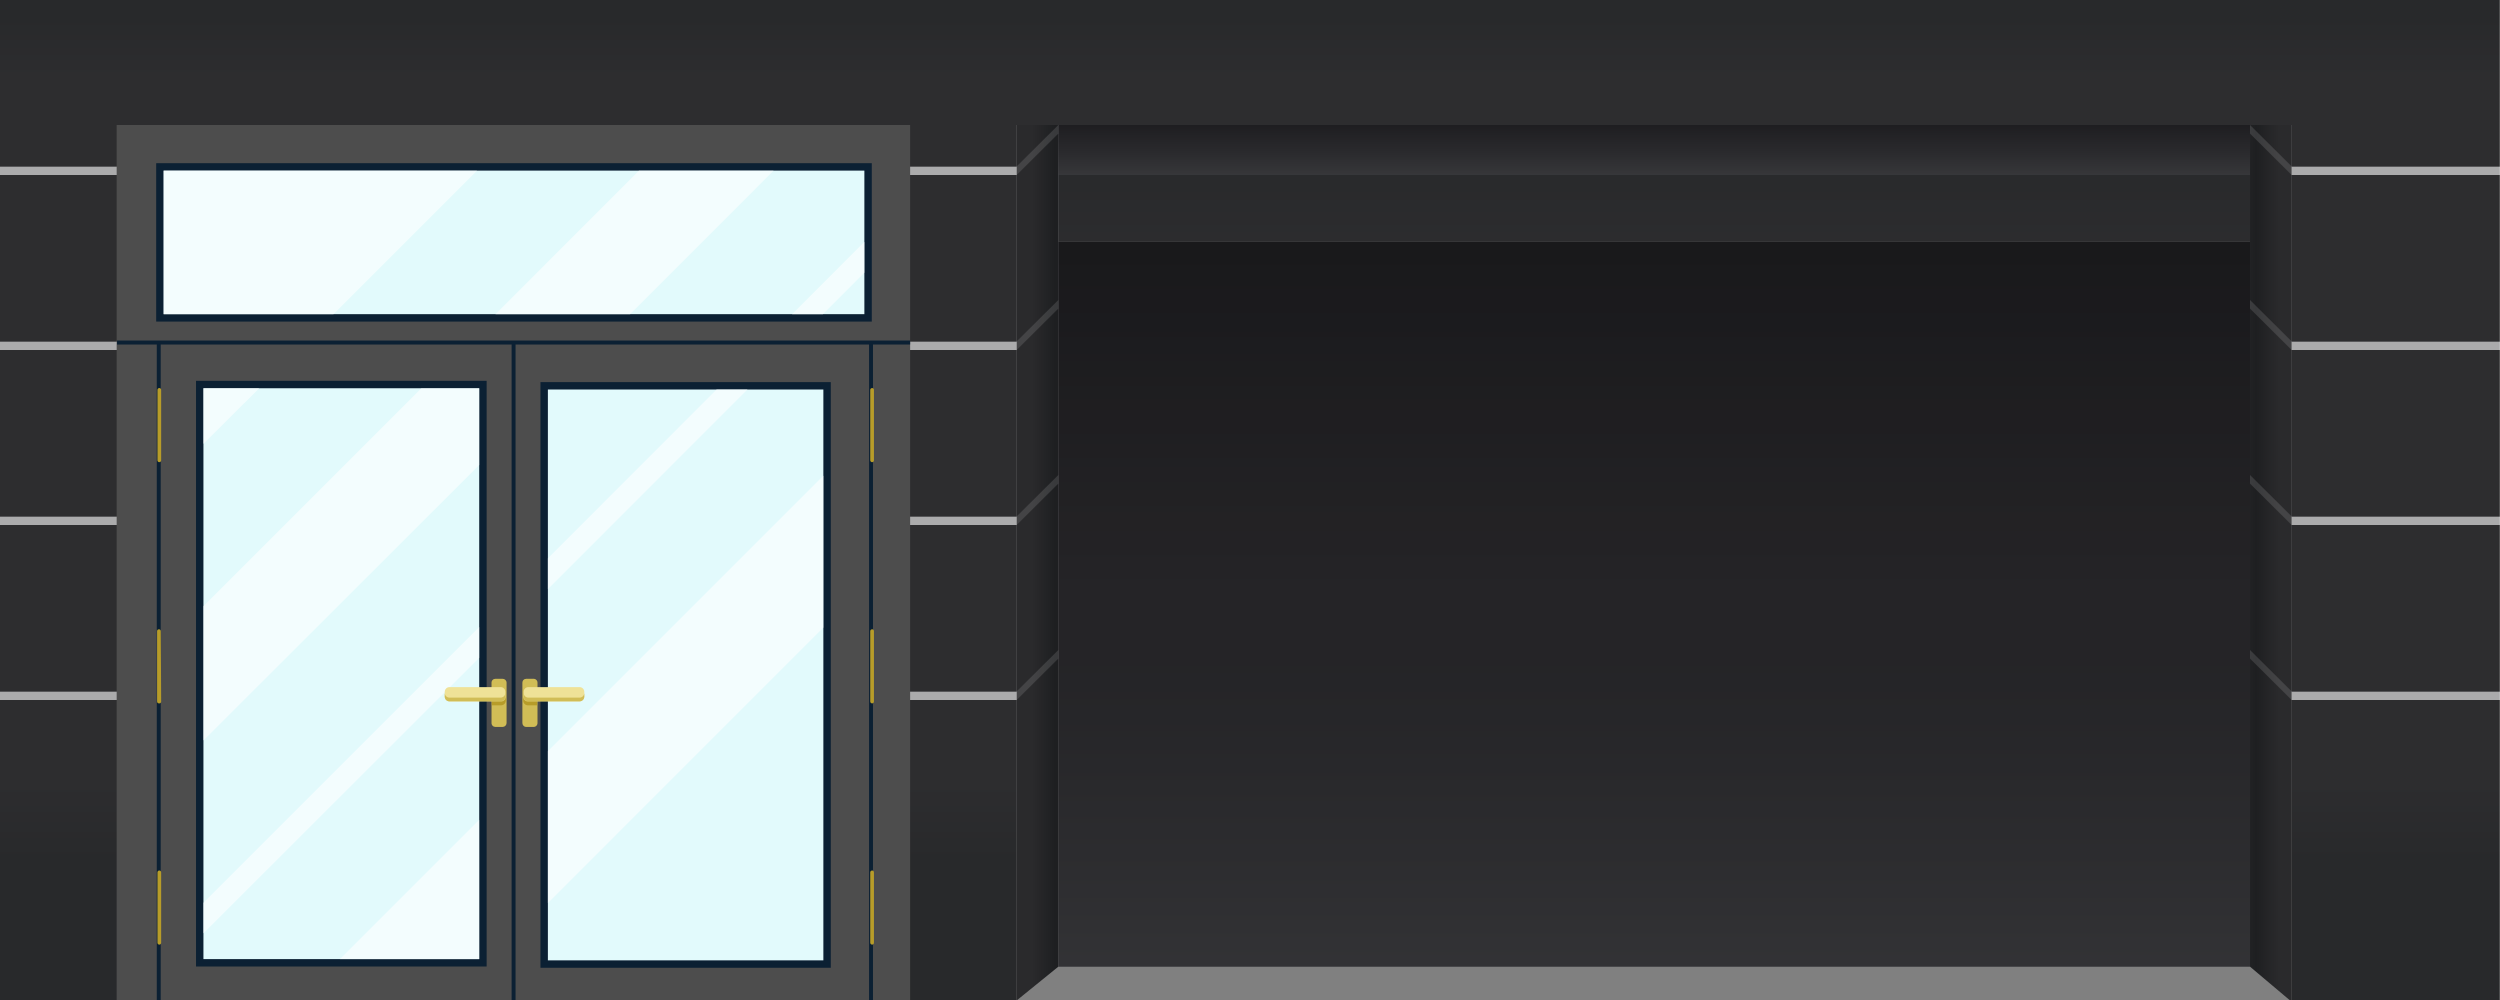 <svg width="300" height="120" viewBox="0 0 300 120" fill="none" xmlns="http://www.w3.org/2000/svg">
<rect x="0" y="0" width="300" height="120" fill="#808080" stroke="none"/>
<g clip-path="url(#clip0_401_26901)">
<path d="M0 0V120H73.053H121.997V15H275V120H299.947V0H0Z" fill="url(#paint0_linear_401_26901)"/>
<path d="M127 116V15H122V120H122.07L127 116Z" fill="url(#paint1_linear_401_26901)"/>
<path d="M275 15H270V116L274.743 120H275V15Z" fill="url(#paint2_linear_401_26901)"/>
<path d="M270 15H127V29H270V15Z" fill="url(#paint3_linear_401_26901)"/>
<path style="mix-blend-mode:multiply" opacity="0.5" d="M270 15H127V21H270V15Z" fill="url(#paint4_linear_401_26901)"/>
<path d="M270 29H127V116H270V29Z" fill="url(#paint5_linear_401_26901)"/>
<path style="mix-blend-mode:multiply" opacity="0.2" d="M270 29H127V116H270V29Z" fill="url(#paint6_linear_401_26901)"/>
<path opacity="0.6" d="M122 20H0V21H122V20Z" fill="white"/>
<path opacity="0.6" d="M300 20H275V21H300V20Z" fill="white"/>
<path opacity="0.6" d="M122 41H0V42H122V41Z" fill="white"/>
<path opacity="0.6" d="M300 41H275V42H300V41Z" fill="white"/>
<path opacity="0.6" d="M122 62H0V63H122V62Z" fill="white"/>
<path opacity="0.6" d="M300 62H275V63H300V62Z" fill="white"/>
<path opacity="0.6" d="M122 83H0V84H122V83Z" fill="white"/>
<path opacity="0.6" d="M300 83H275V84H300V83Z" fill="white"/>
<g opacity="0.2">
<path opacity="0.6" d="M270 15L275 19.966V21L270 16.034V15Z" fill="white"/>
<path opacity="0.6" d="M270 36L275 40.966V42L270 37.034V36Z" fill="white"/>
<path opacity="0.6" d="M270 57L275 61.966V63L270 58.034V57Z" fill="white"/>
<path opacity="0.6" d="M270 78L275 82.966V84L270 79.034V78Z" fill="white"/>
</g>
<g opacity="0.2">
<path opacity="0.6" d="M127 78L122 82.966V84L127 79.034V78Z" fill="white"/>
<path opacity="0.6" d="M127 57L122 61.966V63L127 58.034V57Z" fill="white"/>
<path opacity="0.6" d="M127 15L122 19.966V21L127 16.034V15Z" fill="white"/>
<path opacity="0.6" d="M127 36L122 40.966V42L127 37.034V36Z" fill="white"/>
</g>
<g clip-path="url(#clip1_401_26901)">
<path d="M109.216 15H14V120.004H109.216V15Z" fill="#4D4D4D"/>
<path d="M104.615 19.583H18.743V38.59H104.615V19.583Z" fill="#0B2033"/>
<path d="M103.725 20.473H19.633V37.7H103.725V20.473Z" fill="#E2FAFC"/>
<path d="M58.396 45.7H23.522V115.982H58.396V45.7Z" fill="#0B2033"/>
<path d="M57.506 46.59H24.412V115.092H57.506V46.59Z" fill="#E2FAFC"/>
<path d="M99.694 45.852H64.856V116.133H99.694V45.852Z" fill="#0B2033"/>
<path d="M98.804 46.742H65.746V115.243H98.804V46.742Z" fill="#E2FAFC"/>
<path opacity="0.6" d="M40.011 37.709H19.633V20.473H57.239L40.011 37.709ZM103.725 32.717V29.024L95.049 37.709H98.742L103.725 32.717ZM92.833 20.473H76.682L59.454 37.709H75.606L92.833 20.473ZM57.506 55.8V46.59H50.565L24.411 72.743V88.859L57.506 55.8ZM57.506 78.937V75.244L24.411 108.338V111.996L57.506 78.937ZM40.794 115.092H57.506V98.381L40.794 115.092ZM31.121 46.572H24.411V53.264L31.121 46.572ZM89.71 46.724H86.008L65.746 67.004V70.697L89.71 46.724ZM98.804 75.306V57.082L65.746 90.14V108.365C76.774 97.348 87.794 86.329 98.804 75.306Z" fill="white"/>
<path d="M109.216 40.868H14.044V41.34H109.216V40.868Z" fill="#0B2033"/>
<path d="M61.866 41.109H61.394V120.04H61.866V41.109Z" fill="#0B2033"/>
<path d="M19.286 41.109H18.814V120.04H19.286V41.109Z" fill="#0B2033"/>
<path d="M104.758 41.109H104.286V120.04H104.758V41.109Z" fill="#0B2033"/>
<path d="M58.983 86.759C58.981 86.82 58.992 86.88 59.014 86.937C59.036 86.993 59.07 87.045 59.112 87.089C59.154 87.133 59.204 87.168 59.26 87.192C59.316 87.216 59.376 87.229 59.436 87.231H60.326C60.45 87.228 60.567 87.177 60.654 87.089C60.74 87.001 60.789 86.882 60.789 86.759V81.927C60.789 81.803 60.74 81.685 60.654 81.597C60.567 81.508 60.45 81.458 60.326 81.455H59.436C59.376 81.457 59.316 81.47 59.26 81.494C59.204 81.518 59.154 81.553 59.112 81.597C59.07 81.641 59.036 81.693 59.014 81.749C58.992 81.806 58.981 81.866 58.983 81.927V86.759Z" fill="#D1BD56"/>
<path d="M60.078 82.452H53.938C53.623 82.452 53.368 82.707 53.368 83.022V83.591C53.368 83.906 53.623 84.161 53.938 84.161H60.078C60.392 84.161 60.647 83.906 60.647 83.591V83.022C60.647 82.707 60.392 82.452 60.078 82.452Z" fill="#EFE297"/>
<path d="M60.068 83.716H53.937C53.786 83.716 53.641 83.656 53.535 83.549C53.428 83.442 53.368 83.297 53.368 83.146V83.591C53.367 83.667 53.38 83.742 53.408 83.812C53.437 83.882 53.478 83.946 53.531 84C53.584 84.053 53.648 84.096 53.717 84.125C53.787 84.155 53.862 84.17 53.937 84.17H60.068C60.222 84.17 60.369 84.109 60.477 84C60.586 83.892 60.647 83.745 60.647 83.591V83.146C60.645 83.298 60.583 83.443 60.474 83.549C60.366 83.656 60.22 83.716 60.068 83.716Z" fill="#D1BD56"/>
<path d="M60.122 84.196H59.027V84.641H60.122C60.274 84.641 60.419 84.582 60.528 84.475C60.636 84.368 60.698 84.224 60.7 84.072V83.627C60.698 83.779 60.636 83.923 60.528 84.03C60.419 84.136 60.274 84.196 60.122 84.196Z" fill="#B79C29"/>
<path d="M64.5 86.759C64.501 86.82 64.49 86.882 64.467 86.939C64.445 86.996 64.411 87.048 64.368 87.092C64.325 87.136 64.273 87.171 64.216 87.195C64.16 87.218 64.099 87.231 64.037 87.231H63.147C63.086 87.231 63.025 87.218 62.968 87.195C62.911 87.171 62.86 87.136 62.817 87.092C62.774 87.048 62.74 86.996 62.717 86.939C62.695 86.882 62.684 86.82 62.685 86.759V81.927C62.684 81.865 62.695 81.804 62.717 81.747C62.74 81.69 62.774 81.638 62.817 81.594C62.86 81.55 62.911 81.515 62.968 81.491C63.025 81.468 63.086 81.455 63.147 81.455H64.037C64.099 81.455 64.16 81.468 64.216 81.491C64.273 81.515 64.325 81.55 64.368 81.594C64.411 81.638 64.445 81.69 64.467 81.747C64.49 81.804 64.501 81.865 64.5 81.927V86.759Z" fill="#D1BD56"/>
<path d="M69.546 82.452H63.406C63.091 82.452 62.836 82.707 62.836 83.022V83.591C62.836 83.906 63.091 84.161 63.406 84.161H69.546C69.86 84.161 70.115 83.906 70.115 83.591V83.022C70.115 82.707 69.86 82.452 69.546 82.452Z" fill="#EFE297"/>
<path d="M63.406 83.716H69.546C69.697 83.716 69.841 83.656 69.948 83.549C70.055 83.442 70.115 83.297 70.115 83.146V83.591C70.115 83.743 70.055 83.889 69.949 83.997C69.842 84.105 69.697 84.167 69.546 84.17H63.406C63.254 84.167 63.109 84.105 63.002 83.997C62.896 83.889 62.836 83.743 62.836 83.591V83.146C62.836 83.297 62.896 83.442 63.003 83.549C63.109 83.656 63.254 83.716 63.406 83.716Z" fill="#D1BD56"/>
<path d="M63.352 84.196H64.446V84.641H63.352C63.201 84.641 63.056 84.581 62.949 84.474C62.842 84.368 62.782 84.223 62.782 84.072V83.627C62.782 83.778 62.842 83.923 62.949 84.029C63.056 84.136 63.201 84.196 63.352 84.196Z" fill="#B79C29"/>
<path d="M19.339 55.24C19.339 55.299 19.316 55.355 19.274 55.397C19.232 55.439 19.175 55.462 19.116 55.462C19.058 55.462 19.001 55.439 18.959 55.397C18.918 55.355 18.894 55.299 18.894 55.24V46.786C18.894 46.727 18.918 46.67 18.959 46.629C19.001 46.587 19.058 46.563 19.116 46.563C19.175 46.563 19.232 46.587 19.274 46.629C19.316 46.67 19.339 46.727 19.339 46.786V55.24Z" fill="#B79C29"/>
<path d="M19.34 84.187C19.34 84.221 19.333 84.254 19.32 84.284C19.306 84.314 19.285 84.341 19.259 84.363C19.234 84.384 19.204 84.399 19.171 84.407C19.139 84.416 19.105 84.416 19.073 84.41C19.014 84.41 18.957 84.386 18.915 84.344C18.873 84.303 18.85 84.246 18.85 84.187V75.734C18.85 75.674 18.873 75.618 18.915 75.576C18.957 75.534 19.014 75.511 19.073 75.511C19.132 75.511 19.188 75.534 19.23 75.576C19.272 75.618 19.295 75.674 19.295 75.734L19.34 84.187Z" fill="#B79C29"/>
<path d="M19.339 113.135C19.339 113.194 19.316 113.25 19.274 113.292C19.232 113.334 19.175 113.357 19.116 113.357C19.058 113.357 19.001 113.334 18.959 113.292C18.918 113.25 18.894 113.194 18.894 113.135V104.681C18.894 104.622 18.918 104.565 18.959 104.524C19.001 104.482 19.058 104.458 19.116 104.458C19.175 104.458 19.232 104.482 19.274 104.524C19.316 104.565 19.339 104.622 19.339 104.681V113.135Z" fill="#B79C29"/>
<path d="M104.873 55.24C104.873 55.297 104.851 55.352 104.811 55.394C104.771 55.435 104.717 55.46 104.66 55.462C104.6 55.462 104.542 55.439 104.499 55.398C104.456 55.356 104.431 55.3 104.428 55.24V46.786C104.431 46.726 104.456 46.669 104.499 46.628C104.542 46.587 104.6 46.563 104.66 46.563C104.717 46.566 104.771 46.59 104.811 46.632C104.851 46.673 104.873 46.728 104.873 46.786V55.24Z" fill="#B79C29"/>
<path d="M104.873 84.187C104.873 84.245 104.851 84.3 104.811 84.341C104.771 84.383 104.717 84.407 104.66 84.41C104.6 84.41 104.542 84.387 104.499 84.345C104.456 84.304 104.431 84.247 104.428 84.187V75.734C104.431 75.674 104.456 75.617 104.499 75.576C104.542 75.534 104.6 75.511 104.66 75.511C104.717 75.513 104.771 75.538 104.811 75.579C104.851 75.621 104.873 75.676 104.873 75.734V84.187Z" fill="#B79C29"/>
<path d="M104.873 113.135C104.873 113.192 104.851 113.247 104.811 113.289C104.771 113.33 104.717 113.355 104.66 113.357C104.6 113.357 104.542 113.334 104.499 113.293C104.456 113.251 104.431 113.195 104.428 113.135V104.681C104.431 104.621 104.456 104.565 104.499 104.523C104.542 104.482 104.6 104.458 104.66 104.458C104.717 104.461 104.771 104.485 104.811 104.527C104.851 104.568 104.873 104.623 104.873 104.681V113.135Z" fill="#B79C29"/>
</g>
</g>
<defs>
<linearGradient id="paint0_linear_401_26901" x1="149.974" y1="-0.327" x2="149.974" y2="120.327" gradientUnits="userSpaceOnUse">
<stop stop-color="#28292B"/>
<stop offset="0.02" stop-color="#28292B"/>
<stop offset="0.08" stop-color="#2D2D2F"/>
<stop offset="0.12" stop-color="#2D2D2F"/>
<stop offset="0.78" stop-color="#2D2D2F"/>
<stop offset="0.86" stop-color="#28292B"/>
<stop offset="1" stop-color="#28292B"/>
</linearGradient>
<linearGradient id="paint1_linear_401_26901" x1="120.235" y1="67.5" x2="129.068" y2="67.5" gradientUnits="userSpaceOnUse">
<stop stop-color="#2A2A2C"/>
<stop offset="0.09" stop-color="#2A2A2C"/>
<stop offset="0.41" stop-color="#2A2A2C"/>
<stop offset="0.72" stop-color="#1E1F21"/>
<stop offset="1" stop-color="#1E1F21"/>
</linearGradient>
<linearGradient id="paint2_linear_401_26901" x1="268.235" y1="67.5" x2="277.068" y2="67.5" gradientUnits="userSpaceOnUse">
<stop stop-color="#28292B"/>
<stop offset="0.28" stop-color="#1E1F21"/>
<stop offset="0.59" stop-color="#2A2A2C"/>
<stop offset="0.91" stop-color="#2A2A2C"/>
<stop offset="1" stop-color="#2A2A2C"/>
</linearGradient>
<linearGradient id="paint3_linear_401_26901" x1="198.5" y1="38.481" x2="198.5" y2="8.199" gradientUnits="userSpaceOnUse">
<stop stop-color="#2D2D2F"/>
<stop offset="0.23" stop-color="#2D2D2F"/>
<stop offset="0.63" stop-color="#28292B"/>
<stop offset="1" stop-color="#28292B"/>
</linearGradient>
<linearGradient id="paint4_linear_401_26901" x1="198.5" y1="30.929" x2="198.5" y2="-0.766" gradientUnits="userSpaceOnUse">
<stop offset="0.01" stop-color="#A6A8AB"/>
<stop offset="0.03" stop-color="#A0A2A5"/>
<stop offset="0.23" stop-color="#5D5E61"/>
<stop offset="0.4" stop-color="#2C2C30"/>
<stop offset="0.53" stop-color="#0E0D11"/>
<stop offset="0.6" stop-color="#030206"/>
</linearGradient>
<linearGradient id="paint5_linear_401_26901" x1="198.5" y1="30.311" x2="198.5" y2="153.406" gradientUnits="userSpaceOnUse">
<stop stop-color="#1E1F21"/>
<stop offset="0.33" stop-color="#2D2D2F"/>
<stop offset="0.58" stop-color="#2D2D2F"/>
<stop offset="0.8" stop-color="#2D2D2F"/>
<stop offset="1" stop-color="#2D2D2F"/>
</linearGradient>
<linearGradient id="paint6_linear_401_26901" x1="198.5" y1="30.311" x2="198.5" y2="153.406" gradientUnits="userSpaceOnUse">
<stop offset="0.4" stop-color="#030206"/>
<stop offset="0.47" stop-color="#0E0D11"/>
<stop offset="0.6" stop-color="#2C2C30"/>
<stop offset="0.77" stop-color="#5D5E61"/>
<stop offset="0.97" stop-color="#A0A2A5"/>
<stop offset="0.99" stop-color="#A6A8AB"/>
</linearGradient>
<clipPath id="clip0_401_26901">
<rect width="300" height="120" fill="white"/>
</clipPath>
<clipPath id="clip1_401_26901">
<rect width="95.216" height="105.04" fill="white" transform="translate(14 15)"/>
</clipPath>
</defs>
</svg>
